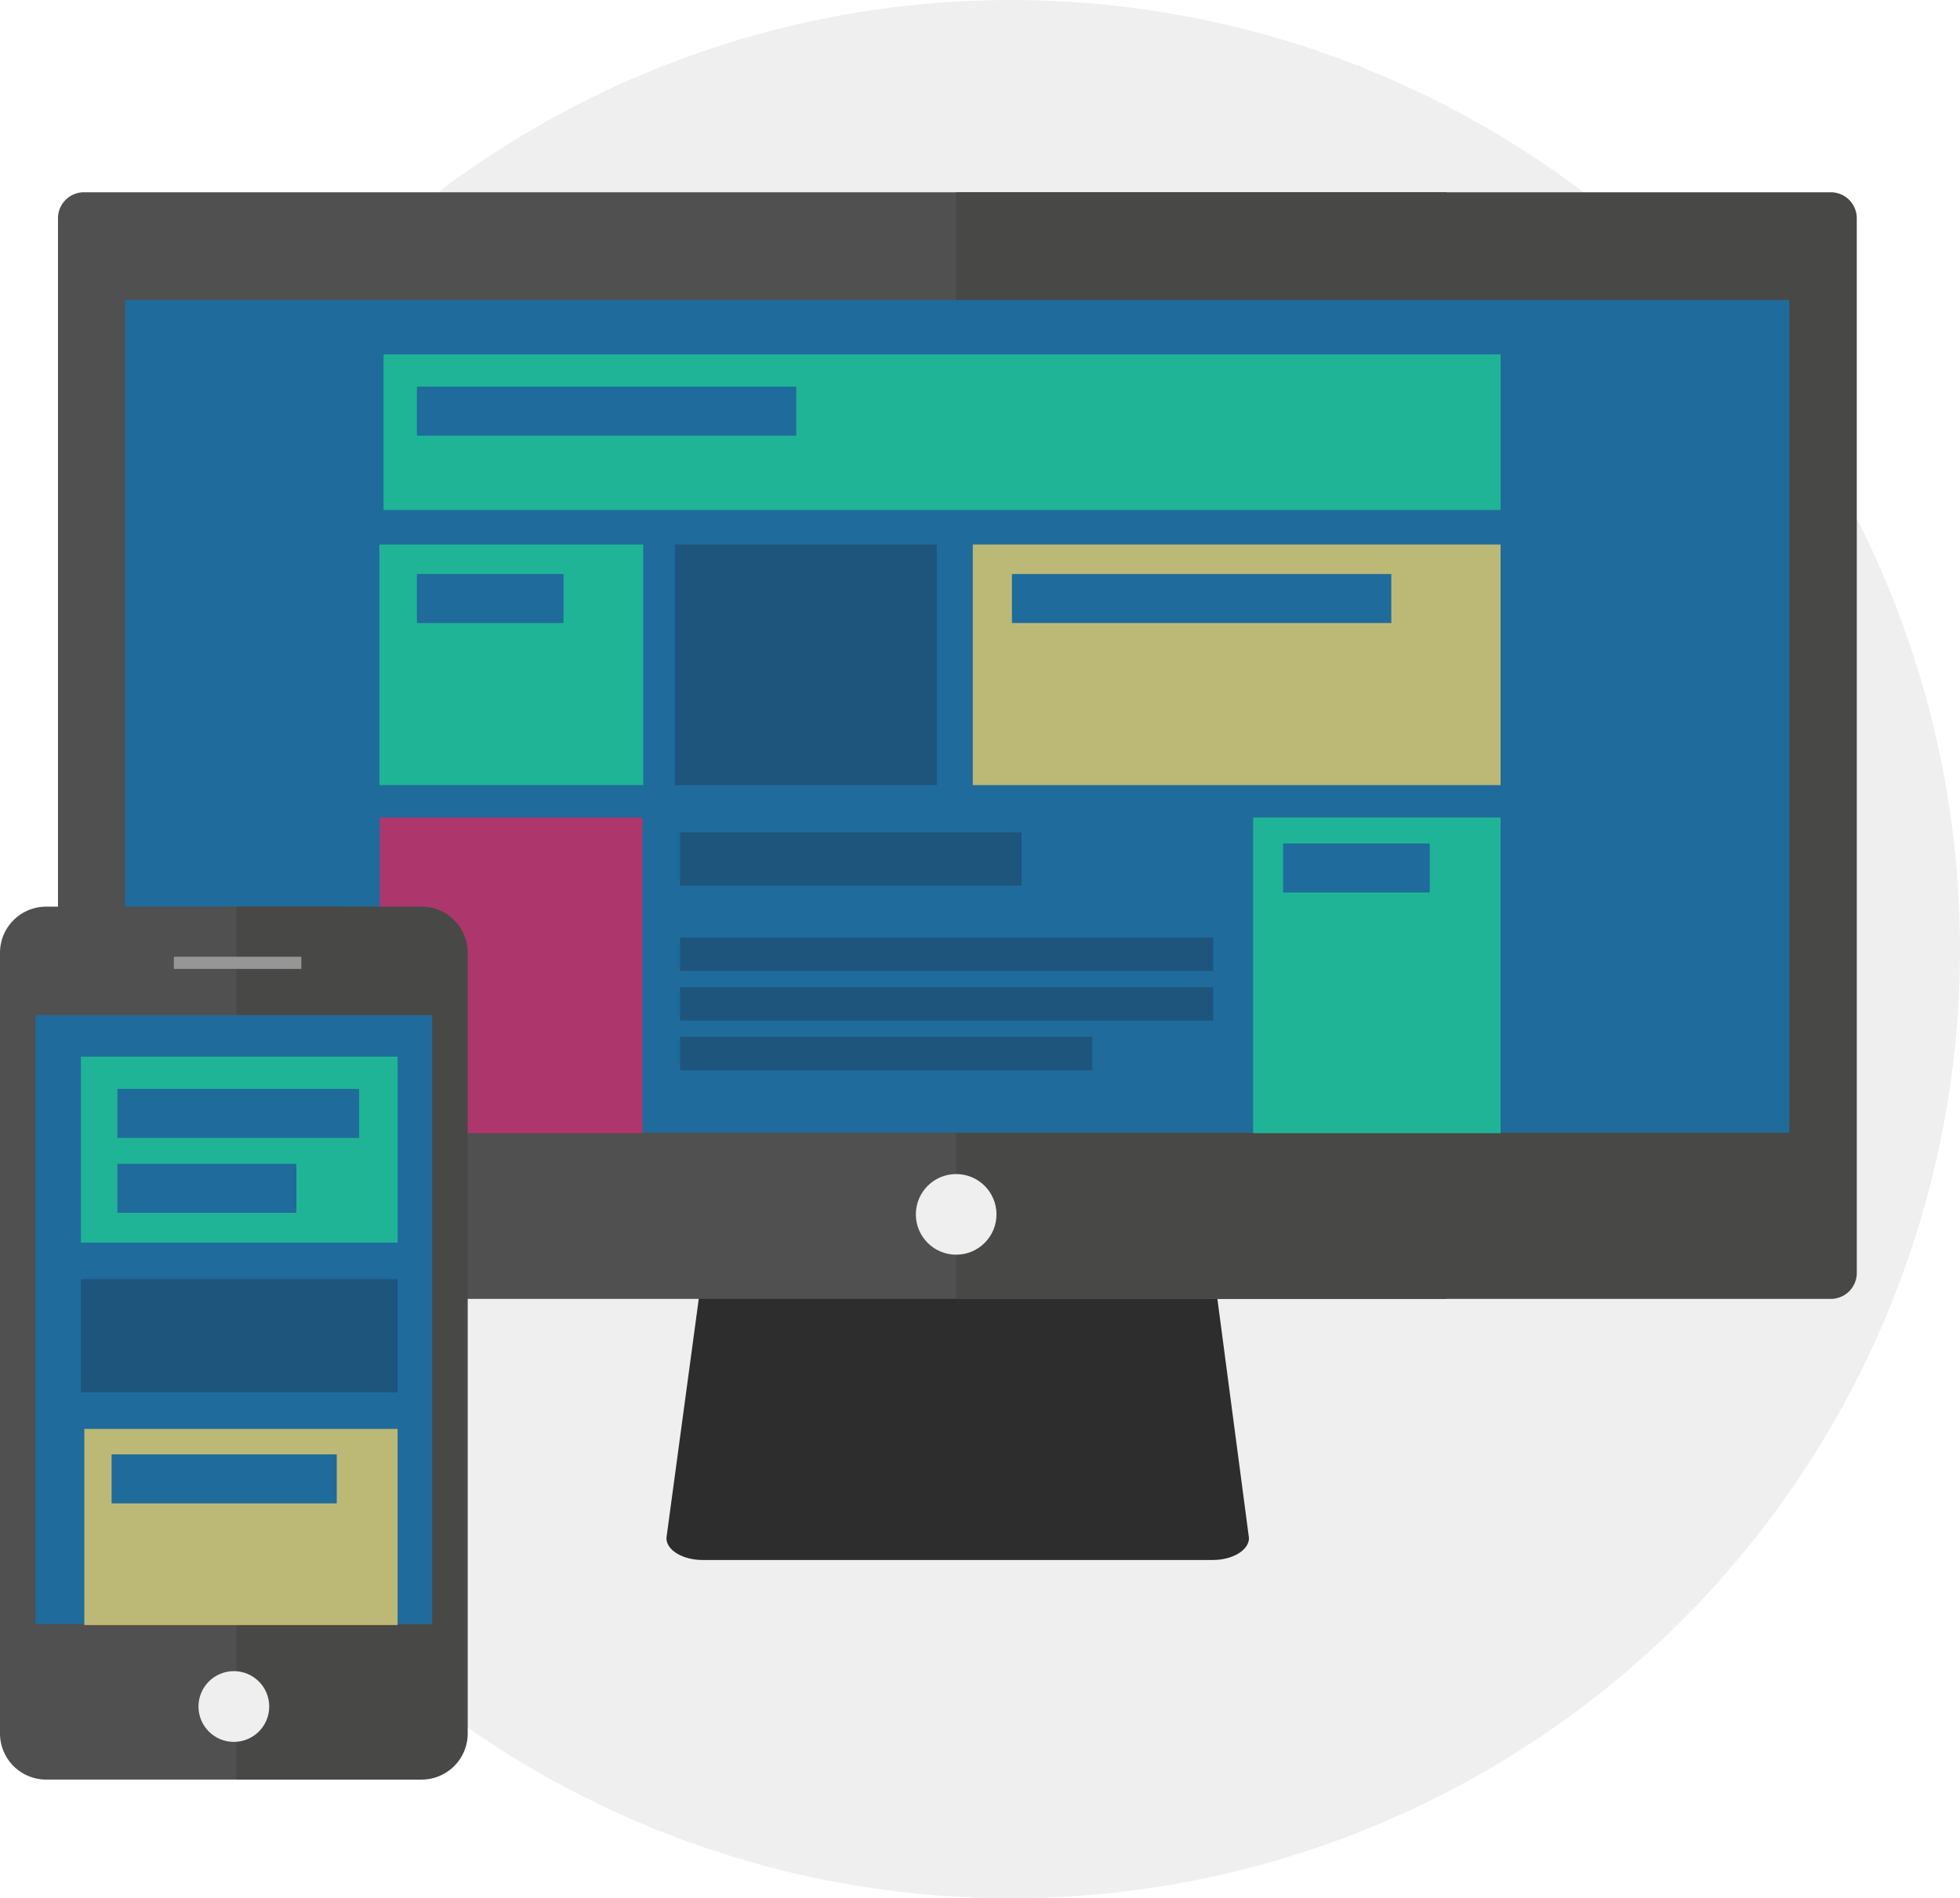 <svg xmlns="http://www.w3.org/2000/svg" viewBox="0 0 968.45 938"><defs><style>.cls-1{fill:#efefef;}.cls-2{fill:#2d2d2d;}.cls-3{fill:#505050;}.cls-4{fill:#484847;}.cls-5{fill:#1f6b9c;}.cls-6{fill:#ea225a;}.cls-6,.cls-7,.cls-9{opacity:0.7;}.cls-7{fill:#22d395;}.cls-8{fill:#1d557c;}.cls-9{fill:#ffda69;}.cls-10{fill:none;stroke:#969696;stroke-miterlimit:10;stroke-width:6px;}</style></defs><title>devices</title><g id="Layer_2" data-name="Layer 2"><g id="Layer_1-2" data-name="Layer 1"><circle class="cls-1" cx="499.45" cy="469" r="469"/><path class="cls-2" d="M329.28,760c0,6,8.05,10.83,17.9,10.83H599.23c9.84,0,17.9-4.87,17.9-10.83l-37.9-286.94H368.08Z"/><path class="cls-3" d="M41.46,95a12.85,12.85,0,0,0-12.81,12.81V629a12.85,12.85,0,0,0,12.81,12.81H714.77V95Z"/><path class="cls-4" d="M904.64,95H472.47V641.82H904.64A12.85,12.85,0,0,0,917.45,629V107.81A12.85,12.85,0,0,0,904.64,95Z"/><rect class="cls-5" x="61.77" y="148.24" width="822.32" height="411.47"/><rect class="cls-6" x="187.67" y="403.95" width="129.78" height="156" transform="translate(505.13 963.89) rotate(180)"/><circle class="cls-1" cx="472.45" cy="600.05" r="19.92"/><rect class="cls-7" x="189.53" y="175.12" width="551.93" height="76.88"/><rect class="cls-7" x="187.45" y="269.06" width="130.37" height="118.88"/><rect class="cls-8" x="333.51" y="269.06" width="129.37" height="118.88"/><rect class="cls-9" x="480.67" y="269.06" width="260.78" height="118.88"/><rect class="cls-7" x="619.18" y="403.95" width="122.28" height="156" transform="translate(1360.63 963.89) rotate(180)"/><path class="cls-3" d="M22.79,448A22.79,22.79,0,0,0,0,470.78V856.54a22.79,22.79,0,0,0,22.79,22.79H172.38V448Z"/><path class="cls-4" d="M208.32,448H116.86V879.34h91.45a22.79,22.79,0,0,0,22.79-22.79V470.78A22.79,22.79,0,0,0,208.32,448Z"/><rect class="cls-5" x="17.57" y="501.57" width="195.97" height="300.96"/><circle class="cls-1" cx="115.55" cy="843.23" r="17.48"/><line class="cls-10" x1="85.9" y1="475.75" x2="148.9" y2="475.75"/><rect class="cls-5" x="500" y="283.64" width="187.45" height="24.21"/><rect class="cls-9" x="41.67" y="706.06" width="154.78" height="96.94"/><rect class="cls-5" x="55.14" y="718.64" width="111.26" height="24.21"/><rect class="cls-5" x="206" y="191.06" width="187.45" height="24.21"/><rect class="cls-7" x="39.96" y="522.12" width="156.49" height="91.88"/><rect class="cls-5" x="58" y="538.06" width="119.45" height="24.21"/><rect class="cls-5" x="58" y="575.06" width="88.45" height="24.21"/><rect class="cls-5" x="206" y="283.64" width="72.45" height="24.21"/><rect class="cls-5" x="634" y="416.79" width="72.45" height="24.21"/><rect class="cls-8" x="40" y="632.06" width="156.45" height="55.94"/><rect class="cls-5" x="351.13" y="416.79" width="155.33" height="24.21"/><rect class="cls-8" x="336.02" y="463.28" width="263.44" height="16.5"/><rect class="cls-8" x="336.02" y="487.81" width="263.44" height="16.5"/><rect class="cls-8" x="336.02" y="512.35" width="203.68" height="16.5"/><rect class="cls-8" x="336.02" y="411.28" width="168.77" height="26.31"/></g></g></svg>